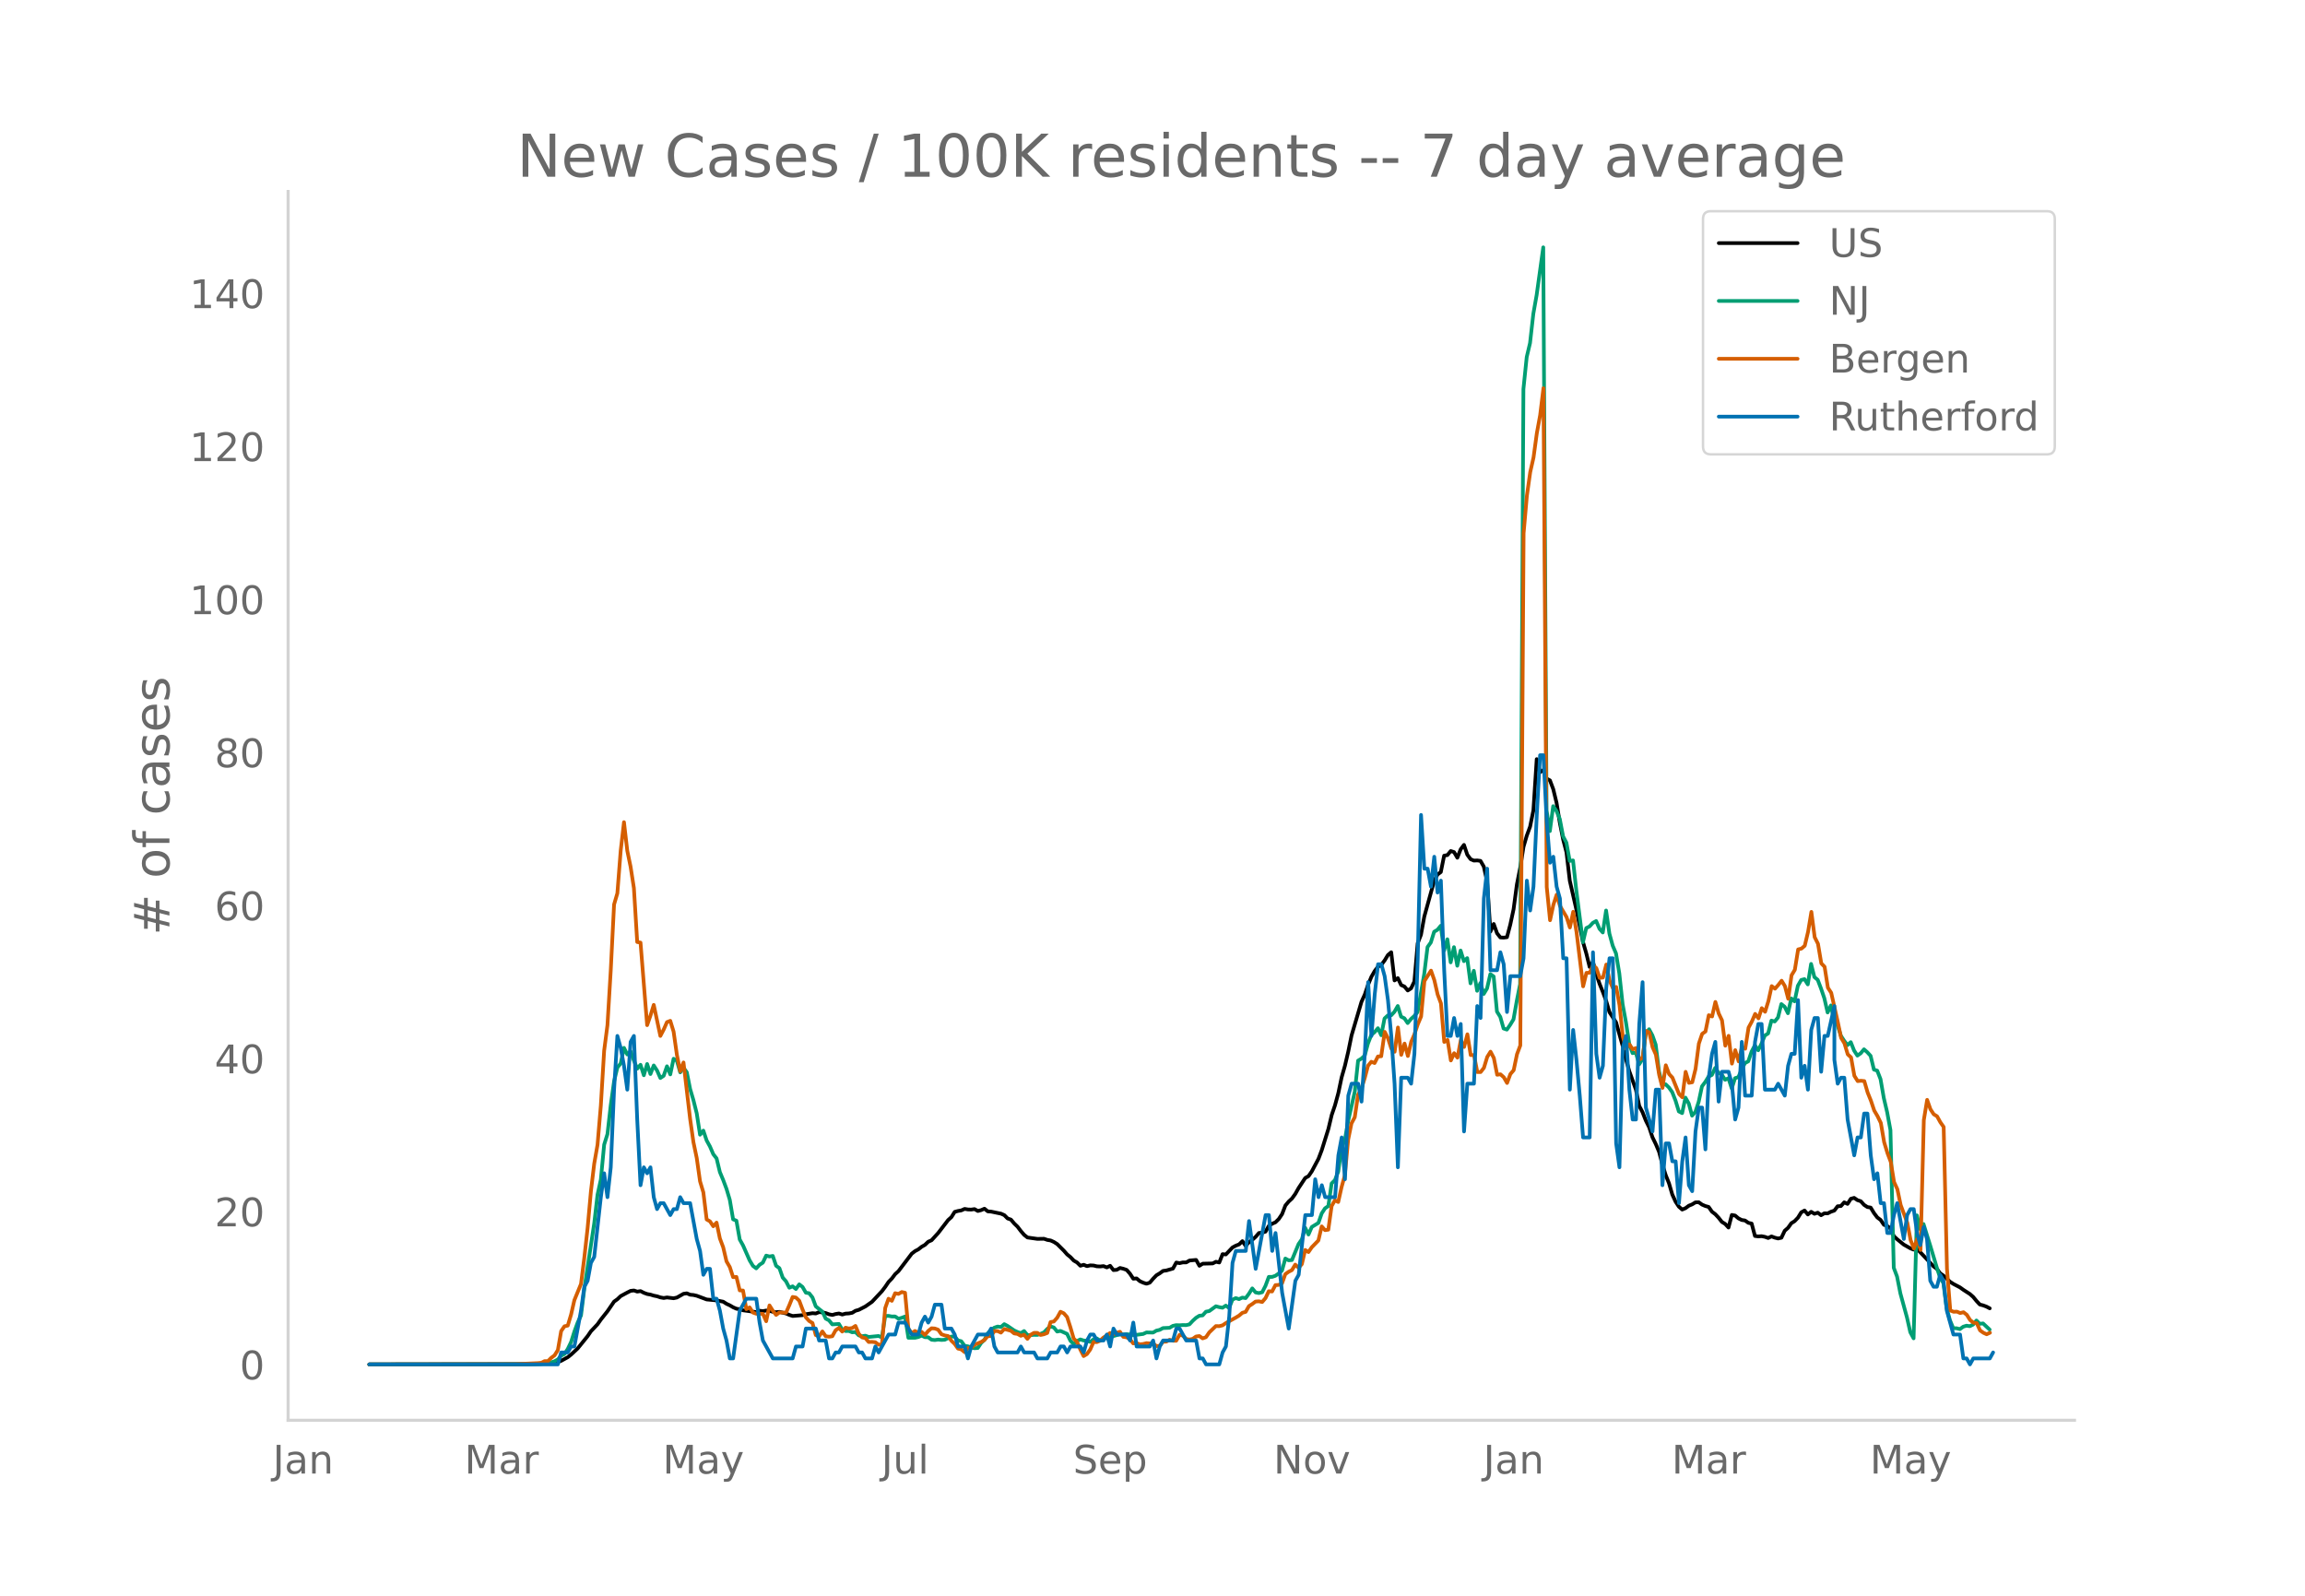 <svg height="864" viewBox="0 0 936 648" width="1248" xmlns="http://www.w3.org/2000/svg" xmlns:xlink="http://www.w3.org/1999/xlink"><defs><style>*{stroke-linecap:butt;stroke-linejoin:round}</style></defs><g id="figure_1"><path d="M0 648h936V0H0z" style="fill:#fff" id="patch_1"/><g id="axes_1"><path d="M117 576.72h725.4V77.76H117z" style="fill:none" id="patch_2"/><path clip-path="url(#p44ea9ed9ee)" d="m149.973 554.04 64.468-.087 6.715-.247 4.03-.327 1.343-.297 1.343-.493 2.686-1.474 1.343-1.061 2.686-2.51 4.03-4.985 1.342-1.968 2.687-2.841 1.343-1.904 2.686-3.383 2.686-3.925 1.343-.96 1.343-1.277 2.686-1.45 1.343-.674 1.343-.156 1.344.457 1.343-.207 1.343.696 1.343.493 1.343.242 1.343.417 1.343.266 1.343.45 1.343.244 1.343-.22 2.687.322 1.343-.293 2.686-1.52 1.343-.19 1.343.568 1.343.117 1.343.308 4.03 1.504 2.686.248 1.343.127 2.686.531 1.343.855 1.343.623 1.343.788 1.343.587 1.343.19 1.343.455 5.373.736 1.343-.57 1.343.18 1.343-.26 1.343.166 1.343.33 1.343.187 1.343-.137 2.686.65 1.343.585 1.344.436 4.029-.336 1.343-.378 2.686-.424 1.343.12 1.343-.562 1.343.12 1.343.272 1.343.5 1.344.268 1.343-.388 1.343-.214 1.343.435 1.343-.381 1.343-.07 1.343-.258 1.343-.822 1.343-.38 2.686-1.38 2.687-1.884 4.029-4.31 1.343-1.773 1.343-1.987 1.343-1.39 1.343-1.775 1.343-1.221 5.373-7.077 1.343-1.043 1.343-.71 1.343-1.059 1.343-.77 1.343-1.282 1.343-.586 2.686-2.946 4.03-5.249 1.343-1.202 1.343-2.136 1.343-.365 1.343-.234 1.343-.605 1.343.228 1.343.043 1.343-.188 1.343.768 1.343-.352 1.343-.585 1.344 1.09 1.343.095 4.029.836 1.343.6 1.343 1.345 1.343.463 1.343 1.582 1.343 1.294 1.343 1.766 1.343 1.547 1.344 1.072 4.029.57 2.686-.049 1.343.467 1.343.227 1.343.608 1.343.858 2.686 2.675 1.344 1.523 1.343 1.087 1.343 1.413 1.343.773 1.343 1.326 1.343-.39 1.343.548 1.343-.312 1.343.057 1.343.333 1.343.056 1.344-.148 1.343.53 1.343-.658 1.343 1.741 1.343-.106 1.343-.75 1.343.32 1.343.464 1.343 1.53 1.343 2.044 1.343-.12 1.343 1.127 1.344.613 1.343.426 1.343-.452 1.343-1.585 1.343-1.39 1.343-.803 1.343-.98 1.343-.179 2.686-.773 1.343-2.443 1.343.247 1.344-.31 1.343.015 1.343-.77 2.686-.247 1.343 2.38 1.343-.854 4.03-.097 1.342-.688 1.343.303 1.344-3.389 1.343.113 2.686-2.83 1.343-.727 1.343-.524 1.343-1.314 1.343 1.947 1.343-1.56 1.343-.925 1.343-1.213 1.343-1.555 1.344-.15 1.343-.42 1.343-2.356 1.343-.839 1.343-.593 1.343-1.322 1.343-2.006 1.343-3.492 1.343-1.6 1.343-1.244 1.343-1.865 1.344-2.387 2.686-4.07 1.343-.762 1.343-1.959 2.686-5.06 1.343-3.542 2.686-8.606 1.343-5.643 1.343-3.952 1.344-4.926 1.343-6.402 1.343-4.708 1.343-5.721 1.343-6.583 4.03-13.66 1.342-2.96 1.343-3.976 1.343-3.229 1.343-2.35 1.344-1.747 1.343-.764 1.343-1.782 1.343-2.2 1.343-1.134 1.343 11.445 1.343-.948 1.343 2.813 1.343.604 1.343 1.609 1.343-.86 1.343-2.778 1.344-15.535 1.343-3.45 1.343-7.374 4.029-14.58 1.343-2.506 1.343-1.009 1.343-6.651 1.343-.238 1.343-1.639 1.343.429 1.344 2.287 1.343-3.423 1.343-1.786 1.343 3.969 1.343 1.827 1.343.579 1.343-.066 1.343.177 1.343 2.333 1.343 6.07 1.343 20.321 1.343-3.102 1.344 3.767 1.343 1.699 1.343.076 1.343-.168 1.343-5.069 1.343-6.262 1.343-10.079 1.343-6.745 1.343-8.507 1.343-4.59 1.343-3.646 1.344-6.665 1.343-20.747 1.343 5.313 1.343-.858 1.343 3.46 1.343.703 1.343 3.578 1.343 5.514 1.343 8.22 1.343 6.75 1.343 5.166 1.343 11.52 2.687 11.754 2.686 13.157 1.343 4.65 1.343 5.454 1.343-2.086 1.343 4.91 1.343 4.015 1.343 3.317 1.343 3.62 1.343 4.601 2.687 4.145 2.686 9.6 1.343 5.456 1.343 4.77 2.686 7.492 1.343 6.607 1.343 2.55 1.343 3.415 1.343 2.702 1.344 4.047 1.343 2.74 1.343 3.177 1.343 5.111 1.343 4.304 1.343 3.352 1.343 4.579 1.343 2.919 1.343 2.021 1.343 1.163 1.343-.571 1.343-.993 1.344-.546 1.343-.821 1.343-.039 1.343.953 1.343.578 1.343.372 1.343 1.92 1.343 1.024 1.343 1.426 1.343 1.708 1.343.827 1.344 1.46 1.343-5.114 1.343.242 1.343 1.142 1.343.667 1.343.205 1.343.947 1.343.288 1.343 5.052 1.343.18 1.343-.097 1.343.259 1.344.478 1.343-.654 1.343.512 1.343.33 1.343-.3 1.343-2.828 1.343-1.18 1.343-1.88 1.343-.848 1.343-1.394 1.343-2.178 1.343-.745 1.344 1.606 1.343-1.08 1.343.809 1.343-.458 1.343 1.04 1.343-.791 1.343.043 1.343-.688 1.343-.448 1.343-1.76 1.343-.086 1.343-1.514 1.344.638 1.343-2.08 1.343-.364 1.343.923 1.343.435 1.343 1.486 1.343.874 1.343.225 1.343 2.225 1.343 1.777 1.343 1.014 1.343 1.977 1.344.458 1.343 1.07 1.343 3.095 1.343 1.231 2.686 2.18 2.686 1.515 1.343.54 1.343-.342 2.686 2.814 4.03 4.322 1.343.985 1.343 1.83 1.343.935 2.686 2.494 1.343.875 2.686 1.406 1.344.971 2.686 1.73 1.343 1.19 1.343 1.63 1.343 1.442 1.343.35 1.343.496 1.343.707h0" style="fill:none;stroke:#000;stroke-linecap:round;stroke-width:1.5" id="line2d_1"/><path clip-path="url(#p44ea9ed9ee)" d="m149.973 554.04 67.154-.11 2.686-.12 2.686-.23 2.686-.804 1.344-.755 1.343-1.51 1.343-.699 1.343-2.074 1.343-2.773 1.343-4.258 1.343-3.694 1.343-2.838 1.343-10.825 4.03-26.642 1.343-11.594 1.343-6.142 1.343-14.153 1.343-4.303 1.343-11.774 1.343-9.645 1.343-5.592 1.343-1.674 1.343-6.327 1.343 2.688 1.343-1.274 1.343 3.718 1.344 3.329 1.343-1.59 1.343 4.253 1.343-4.567 1.343 4.072 1.343-3.483 1.343 2.054 1.343 3.049 1.343-.91 1.343-3.853 1.343 3.293 1.344-6.356 1.343.814 1.343 4.713 1.343-1.87 1.343 1.83 1.343 6.771 1.343 4.563 1.343 5.348 1.343 8.675 1.343-1.654 1.343 3.998 1.343 2.439 1.344 3.123 1.343 1.72 1.343 5.552 1.343 3.213 1.343 3.593 1.343 4.478 1.343 7.896 1.343.56 1.343 7.626 1.343 2.399 2.686 6.092 1.344 2.234 1.343 1.01 1.343-1.46 1.343-.88 1.343-2.843 1.343.355 1.343-.23 1.343 3.993 1.343.974 1.343 3.833 1.343 1.51 1.343 2.608 1.344-.57 1.343 1.09 1.343-1.894 1.343 1.065 1.343 2.323 1.343.225 1.343 1.704 1.343 3.624 2.686 2.149 1.343 2.828 1.343.7 1.344 1.64 2.686-.176 1.343 2.289 1.343.58 1.343-.025 1.343.554 1.343-.12 1.343 1.365 1.343.33 1.343-.205 1.344.515 4.029-.395 1.343.594 1.343-8.765 1.343.005 1.343.245 1.343-.005 1.343.914 1.343-.38 1.343-.514 1.344 8.635h2.686l1.343-.3 1.343-.594 1.343.64 1.343.044 1.343.995 1.343.14 1.343-.2 1.343.15 1.343-.075 2.687-1.32 1.343.04 1.343 1.54 1.343.34 1.343 1.849 1.343.22 1.343.5 1.343.274 1.343-.095 1.343-2.039 1.343-1.25 1.344-2.678 1.343-1.344 1.343-.95 1.343-.454 1.343.19 1.343-1.16 1.343.72 2.686 1.844 1.343.635 1.343.454 1.343-.85 1.344 1.65 1.343.005 1.343-.115 1.343.03 1.343-.44 1.343-.57 1.343-1.409 1.343-1.05 1.343.45 1.343 1.655 1.343-.27 2.687 1.214 1.343 2.779 1.343 1.4 1.343-1.255 1.343-.675 1.343.435 1.343.145 1.343.415 1.343-1.035 1.343-.34 1.343.9 2.687-1.335 1.343-.14 4.029-1.169 1.343.12 1.343-.1 1.343.085 1.343.265 1.343-.105 2.687-.355 1.343-.62 2.686.06 1.343-.794 1.343-.305 1.343-.725 2.686-.125 1.343-.78 1.343-.29 1.343.05 1.344-.09 1.343.026 1.343-.305 1.343-1.444 1.343-1.225 1.343-.834 1.343-.15 1.343-1.5 1.343-.25 2.686-1.943 1.343.36 1.344.24 1.343-.865 1.343.994 1.343-3.418 1.343-.625 1.343.415 1.343-.625 1.343.21 1.343-1.794 1.343-2.149 1.343 1.634 1.343.275 1.344-.35 1.343-2.618 1.343-3.613h1.343l1.343-.455 1.343-.955 1.343-1.174 1.343-4.873 1.343.73 1.343-.12 2.687-6.492 1.343-1.939 1.343-4.652 1.343 2.728 1.343-3.068 2.686-1.645 1.343-3.863 1.343-2.059 1.343-.924 1.343-9.19 1.343-1.35 1.344-3.448 1.343-9.76 1.343-3.109 1.343-7.646 2.686-11.93 1.343-12.618 1.343-.804 1.343-1.245 1.343-4.942 1.343-3.449 1.343-1.144 1.344-1.58 1.343 2.85 1.343-6.807 1.343-1.245 1.343-.025 1.343-1.454 1.343-2.344 1.343 4.333 1.343.645 1.343 1.954 1.343-1.654 1.343-1.22 1.344-1.599 2.686-15.442 1.343-10.95 1.343-1.864 1.343-4.348 1.343-.8 1.343-1.634 1.343 10.06 1.343-4.577 1.343 9.375 1.343-6.172 1.344 7.546 1.343-6.187 1.343 4.323 1.343-1.23 1.343 10.24 1.343-5.102 1.343 8.131 1.343-3.183 1.343 4.458 1.343-2.244 1.343-5.817 1.343.96 1.344 14.267 1.343 2.134 1.343 4.728 1.343.454 1.343-1.959 1.343-2.204 1.343-7.556 1.343-6.746 1.343-241.62 1.343-13.03 1.343-5.666 1.344-11.91 1.343-7.596 2.686-19.37 1.343 228.662 1.343 8.385 1.343-10.125 1.343 1.934 1.343 3.279 1.343 7.056 1.343 2.55 1.343 7.415 1.344-.204 1.343 12.188 2.686 21.035 1.343-5.742 1.343-.68 1.343-1.45 1.343-.744 1.343 3.144 1.343 1.509 1.343-8.926 1.343 9.366 1.344 4.917 1.343 3.139 1.343 8.126 1.343 12.489 1.343 7.28 1.343 8.787 1.343 3.818 1.343-.22 1.343 4.767 1.343-2.134 1.343-10.29 1.343-1.833 1.344 2.478 1.343 3.763 1.343 10.815 1.343 5.577 1.343-.28 1.343 1.305 1.343 1.899 1.343 3.428 1.343 4.393 1.343.685 1.343-6.292 1.343 2.374 1.344 4.952 1.343-1.494 1.343-4.113 1.343-6.282 1.343-1.794 1.343-2.189 1.343-.655 1.343-2.863 1.343 1.909 1.343.854 1.343 2.064 1.344-.65 1.343 4.174 1.343-4.183 1.343-.42 1.343-3.104 1.343-2.588 1.343-.725 1.343-3.948 1.343-2.574 1.343 2.044 1.343-2.683 1.343-3.289 1.344-.88 1.343-5.207 1.343.36 1.343-1.644 1.343-5.427 1.343 1.079 1.343 2.639 1.343-6.032 1.343 1.214 1.343-6.332 1.343-2.349 1.343-.35 1.344 2.14 1.343-8.316 1.343 5.347 1.343 1.104 1.343 3.519 1.343 3.948 1.343 5.802 1.343-2.864 1.343 6.377 1.343 1.68 1.343 4.227 1.343 2.07 1.344 1.773 1.343-1.21 1.343 3.39 1.343 2.068 1.343-.94 1.343-1.614 1.343 1.19 1.343 1.464 1.343 5.572 1.343.44 1.343 3.438 1.343 7.732 1.344 5.692 1.343 7.271 1.343 55.912 1.343 3.574 1.343 6.816 2.686 9.81 1.343 5.967 1.343 2.48 1.343-49.916 1.343 5.597 1.343-2.089 2.687 8.601 2.686 8.986 1.343 4.152 1.343 2.214 1.343 10.21 1.343 4.923 1.343 3.218 1.343.02 1.343.35 1.344-.98 1.343-.42 1.343.21 1.343-.664 1.343-1.644 1.343 1.34 1.343-.16 2.686 2.508h0" style="fill:none;stroke:#009e73;stroke-linecap:round;stroke-width:1.5" id="line2d_2"/><path clip-path="url(#p44ea9ed9ee)" d="m149.973 554.04 59.095-.095 9.402-.429 1.343-.143 1.343-.666h1.343l1.343-1.334 1.343-1 1.344-2.142 1.343-7.714 1.343-1.952 1.343-.286 1.343-4.476 1.343-5.857 2.686-6.57 1.343-10.62 1.343-12.094 1.343-14.904 1.343-11.237 1.344-7.666 1.343-15.952 1.343-22.237 1.343-10.38 1.343-22.284 1.343-26.713 1.343-4.571 1.343-17.237 1.343-11.619 1.343 11.619 1.343 6.476 1.343 8.666 1.344 21.903 1.343.238 2.686 33.522 1.343-3.857 1.343-4.38 2.686 12.618 1.343-2.571 1.343-3.048 1.343-.524 1.344 4.381 1.343 9.428 1.343 6.666 1.343-3.57 2.686 22.95 1.343 9.428 1.343 6.428 1.343 9.476 1.343 4.476 1.343 11 1.343.761 1.344 2 1.343-1.476 1.343 6.428 1.343 3.571 1.343 5.714 1.343 2.333 1.343 4.095 1.343-.095 1.343 5.476 1.343.048 1.343 7.57 1.343-.714 1.344 2.096 1.343.476 2.686.047 1.343 3 1.343-6.428 1.343 2.143 1.343 1.714 1.343-1 2.686.095 1.343-3.047 1.344-3.333 1.343.238 1.343 1.285 1.343 3.572 1.343 3.19 1.343 1.476 1.343.81 1.343 4.904 1.343.476 1.343-1.952 1.343 1.952 1.343.19 1.344-.19 1.343-2.428 1.343-.953 1.343 1.476 1.343-1.57 1.343.332 1.343-.19 1.343-.857 1.343 3.19 1.343 1.476 1.343.286 1.344 1.571 1.343-.047 1.343.143 1.343 1 1.343-.048 1.343-14.856 1.343-3.762 1.343.857 1.343-3.095 1.343.286 1.343-.762 1.343.285 1.344 14.571 1.343 1.857 1.343-.905 1.343.762 1.343-.428 1.343 1.285 1.343-1.619 1.343-1.095 1.343.095 1.343.477 1.343 1.857 1.343.476 1.344.238 1.343 1.905 1.343 1.285 1.343 1.905 1.343.333 1.343 1.095 1.343-1.619 1.343-.095 1.343-1.238 2.686-1.143 1.343-.81 1.344-1.57h1.343l1.343-2.048h1.343l1.343.619 1.343-1.476 2.686.714 1.343 1.095 1.343.19 1.343.763 1.343-.429 1.344 1.667 1.343-1.667 1.343-.762h1.343l1.343.857 1.343-.285 1.343-.524 1.343-4.428 1.343-.239 1.343-1.523 1.343-2.429 1.343.62 1.344 1.523 1.343 4.143 1.343 4.618 1.343 1.334 1.343 3.095 1.343 2.666 1.343-.81 1.343-1.856 1.343-3.048 1.343.048 1.343-.571 1.344-1.286 1.343-.81 1.343-1.047 1.343.619 1.343-.714 1.343-.381 1.343 2.047 1.343.19 1.343.715 1.343 1.762 1.343-.143 1.343.524 1.344-.143 1.343-.334 1.343.096 1.343-.048 1.343 1.143 1.343-.095 1.343-1.667 1.343-.048 1.343-.761 1.343.38h1.343l1.343-2.38 1.344.285 1.343 1.381 1.343.238 1.343-.285 1.343-.953 1.343-.19 1.343.952 1.343-.476 1.343-1.952 2.686-2.572 1.343.048 1.344-.333 1.343-.905 4.029-2.238 1.343-.81 1.343-1.142 1.343-.381 1.343-2.333 1.343-.857 1.343-1 1.343-.096 1.344.286 1.343-1.571 1.343-2.81 1.343.096 1.343-2.572 1.343-.095 1.343-.619 1.343-3.762 1.343-.952 1.343-.666 1.343-2.238 1.344 1.285 1.343-1.476 1.343-5.761 1.343.857 1.343-1.953 2.686-2.761 1.343-5.714 1.343 1.523 1.343-.19 1.343-9.571 1.343-2.38 1.344.713 1.343-6 1.343-4.856 1.343-14.428 1.343-6.618 1.343-2.524 1.343-9.142 1.343-2.381 1.343-4.286 1.343-5.095 1.343-1.619 1.343.524 1.344-2.666 1.343-.096L562.3 419l1.343 2.62 1.343 4.237 1.343 1.238 1.343-9.857 1.343 11.095 1.343-4.571 1.343 5.047 1.343-5.714 1.343-3.142 1.344-4 1.343-3.19 1.343-14.38 2.686-4.238 1.343 3.856 1.343 5.81 1.343 3.619 1.343 15.665 1.343-.81 1.343 8.334 1.343-2.953 1.344 1.81 1.343-7.047 1.343 2.714 1.343-5.143 1.343 8.428h1.343l1.343 6.905h1.343l1.343-1.715 1.343-4.428 1.343-2.143 1.343 2.572 1.344 6.809 1.343-.19 1.343 1.19 1.343 2.333 1.343-3.619 1.343-1.571 1.343-6.476 1.343-3.571 1.343-207.988 1.343-15.285 1.343-9.523 1.344-5.952 1.343-9.857 1.343-7.333 1.343-10.951 1.343 202.56 1.343 13.475 1.343-6.238 1.343-4.143 1.343 4.571 2.686 4.572 1.343 4.19 1.344-6.38 1.343 8.19 2.686 22.093 1.343-5.476 1.343-.047 1.343-3.095 1.343 1.238 1.343 3.952 1.343-.143 1.343-5.285 1.343 6.523 1.344 3.047 1.343-.476 1.343 7.38 1.343 12.762 1.343 4.952 1.343-1.762 1.343 2 1.343-.524 1.343 4.667 1.343-.667 1.343-10.952 1.343.62 1.344 5.999 1.343 3 1.343 8.237 1.343 5.286 1.343-9.19 1.343 3.571 1.343 1.429 2.686 6.666 1.343 1.333 1.343-10.333 1.343 4.476 1.344-.238 1.343-5.428 1.343-10.285 1.343-3.952 1.343-.953 1.343-6.618 1.343.524 1.343-5.905 1.343 4.667 1.343 2.809 1.343 10.285 1.344-4 1.343 11.285 1.343-5.476L706.01 431l1.343-5.762 1.343.619 1.343-8.57 1.343-2.477 1.343-3.095 1.343 1.81 1.343-4.143 1.343 1.476 1.344-4.333 1.343-6.095 1.343 1.047 1.343-1.523 1.343-1.714 1.343 2.19 1.343 5.142 1.343-9.523 1.343-2.238 1.343-8.285 1.343-.333 1.343-1.143 1.344-5.666 1.343-8.095 1.343 10.285 1.343 2.666 1.343 7.952 1.343 1.381 1.343 8.524 1.343 2.047 2.686 11.904 1.343 6.428 1.343 2.19 1.344 4.477 1.343 1.238 1.343 7.475L754.36 439l1.343-.143 1.343.143 1.343 4.619 1.343 3.333 1.343 4 1.343 2.285 1.343 2.762 1.343 7.81 1.344 4.427 1.343 3.572 1.343 8.19 1.343 2.904 1.343 6.428 2.686 7.19 1.343 7.048 1.343 3.428 1.343-4 1.343 4.572 1.343-52.76 1.344-8.19 1.343 3.81 1.343 2.047 1.343.81 1.343 2.428 1.343 1.905 1.343 57.568 1.343 16.952 1.343.523 1.343-.047 1.343.571 1.344-.333 1.343 1.047 1.343 2.143 1.343 1.048 1.343.19 1.343 2.952 1.343.953 1.343.619 1.343-.62h0" style="fill:none;stroke:#d55e00;stroke-linecap:round;stroke-width:1.5" id="line2d_3"/><path clip-path="url(#p44ea9ed9ee)" d="M149.973 554.04h76.556l1.343-4.85h2.686l1.343-2.426h1.343l2.686-14.55 1.343-9.701 1.343-2.425 1.343-7.276 1.343-2.425 2.687-24.252 1.343-9.7 1.343 9.7 1.343-12.126 1.343-31.527 1.343-21.827 1.343 4.85 1.343 7.276 1.343 9.7 1.343-19.4 1.343-2.426 1.344 33.953 1.343 26.677 1.343-7.276 1.343 2.425 1.343-2.425 1.343 12.126 1.343 4.85 1.343-2.425h1.343l2.686 4.85 1.344-2.425h1.343l1.343-4.85 1.343 2.425h2.686l2.686 14.551 1.343 4.85 1.343 9.701 1.343-2.425h1.343l1.344 12.126h1.343l1.343 4.85 1.343 7.276 1.343 4.85 1.343 7.276h1.343l2.686-19.402 2.686-4.85h4.03l1.343 9.7 1.343 7.276 4.029 7.276h8.059l1.343-4.85h2.686l1.343-7.276h4.03l1.342 4.85h2.686l1.343 7.276h1.344l1.343-2.425h1.343l1.343-2.426h5.372l1.343 2.426h1.343l1.343 2.425h2.687l1.343-4.85 1.343 2.425 4.029-7.276h2.686l1.343-4.85h2.686l2.687 4.85h2.686l1.343-4.85 1.343-2.425 1.343 2.425 1.343-2.425 1.343-4.85h2.686l1.343 9.7h2.687l1.343 2.425 1.343 4.85h2.686l1.343 4.85 1.343-4.85 2.686-4.85h4.03l1.343-2.425 1.343 7.275 1.343 2.426h8.058l1.343-2.426 1.343 2.426h4.03l1.343 2.425h4.03l1.342-2.425h2.686l1.343-2.426h1.343l1.344 2.426 1.343-2.426h4.029l1.343 2.426 1.343-4.85 1.343-2.426h1.343l1.343 2.425h2.687l1.343-2.425 1.343 4.85 1.343-7.275 1.343 2.425h4.03l1.342 2.425 1.343-7.275 1.343 9.7h5.373l1.343-2.425 1.343 7.276 1.343-4.85 1.343-2.426h4.03l1.342-4.85h1.343l2.687 4.85h4.029l1.343 7.276h1.343l1.343 2.425h5.372l1.344-4.85 1.343-2.426 1.343-12.125 1.343-21.827 1.343-4.85h4.03l1.342-12.126 2.686 19.401 4.03-21.826h1.343l1.343 14.55 1.343-7.275 2.686 24.252 2.686 14.55 2.686-19.4 1.344-2.426 2.686-24.251h2.686l1.343-14.551 1.343 7.275 1.343-4.85 1.343 4.85h4.03l1.343-16.976 1.343-7.276 1.343 16.977 1.343-33.953 1.343-4.85h2.686l1.343 7.275 1.343-19.401 1.343-29.102 1.343 21.826 1.343-16.976 1.344-12.126h1.343l1.343 4.85 1.343 9.701 1.343 14.551 1.343 19.402 1.343 33.952 1.343-36.377h2.686l1.343 2.425 1.343-12.126 1.344-38.803 1.343-58.204 1.343 21.826h1.343l1.343 7.276 1.343-12.126 1.343 14.551 1.343-4.85 1.343 36.377 1.343 26.677h1.343l1.343-7.275 1.344 7.275 1.343-4.85 1.343 43.653 1.343-19.401h2.686l1.343-31.528 1.343 4.85 1.343-48.503 1.343-12.126 1.343 41.228h2.687l1.343-7.275 1.343 4.85 1.343 19.402 1.343-14.551h4.03l1.342-7.276 1.343-31.527 1.343 12.126 1.344-9.701 1.343-29.102 1.343-24.252h1.343l1.343 26.677 1.343 16.976 1.343-2.425 1.343 12.126 1.343 4.85 1.343 24.252h1.343l1.343 53.354 1.344-24.252 1.343 12.126 1.343 14.551 1.343 16.976h2.686l1.343-75.18 1.343 41.228 1.343 9.7 1.343-4.85 1.343-31.527 1.343-12.126h1.344l1.343 75.18 1.343 9.701 1.343-48.503 1.343-4.85 1.343 21.826 1.343 12.126h1.343l1.343-38.803 1.343-16.976 1.343 50.928 2.687 9.701 1.343-16.976h1.343l1.343 38.803 1.343-16.976h1.343l1.343 7.275h1.343l1.343 16.976 1.343-16.976 1.343-9.7 1.343 19.4 1.344 2.426 1.343-24.252 1.343-9.7h1.343l1.343 16.976 1.343-29.102 1.343-9.701 1.343-4.85 1.343 24.251 1.343-12.126h2.687l1.343 4.85 1.343 14.552 1.343-4.85 1.343-26.677 1.343 21.826h2.686l1.343-21.826 1.343-7.276h1.343l1.343 26.677h4.03l1.343-2.425 2.686 4.85 1.343-12.126 1.343-4.85h1.343l1.343-21.827 1.343 31.528 1.343-4.85 1.344 9.7 1.343-24.252 1.343-4.85h1.343l1.343 21.826 1.343-14.55h1.343l2.686-12.127v21.827l1.343 9.7 1.343-2.424h1.343l1.344 16.976 2.686 14.55 1.343-7.275h1.343l1.343-9.7h1.343l1.343 16.976 1.343 9.7 1.343-2.425 1.343 12.126h1.343l1.344 12.126h1.343l1.343-7.275 1.343-4.85 2.686 14.55 1.343-9.7 1.343-2.426h1.343l1.343 9.701 1.343 4.85 1.343-7.275 1.344 4.85 1.343 16.977 1.343 2.425h1.343l1.343-4.85 1.343 2.425 1.343 12.125 2.686 9.701h2.686l1.344 9.7h1.343l1.343 2.426 1.343-2.425h6.715l1.343-2.425h0" style="fill:none;stroke:#0072b2;stroke-linecap:round;stroke-width:1.5" id="line2d_4"/><path d="M117 576.72V77.76" style="fill:none;stroke:#d3d3d3;stroke-linecap:square;stroke-linejoin:miter;stroke-width:1.25" id="patch_3"/><path d="M117 576.72h725.4" style="fill:none;stroke:#d3d3d3;stroke-linecap:square;stroke-linejoin:miter;stroke-width:1.25" id="patch_4"/><g id="matplotlib.axis_1"><g id="xtick_1"><g style="fill:#696969" transform="matrix(.16 0 0 -.16 110.779 598.378)" id="text_1"><defs><path d="M9.813 72.906h9.859V5.078q0-13.187-5-19.14-5-5.954-16.094-5.954h-3.75v8.297h3.078q6.531 0 9.219 3.672Q9.813-4.39 9.813 5.078z" id="DejaVuSans-74"/><path d="M34.281 27.484q-10.89 0-15.093-2.484-4.204-2.484-4.204-8.5 0-4.781 3.157-7.594 3.156-2.797 8.562-2.797 7.485 0 12 5.297 4.516 5.297 4.516 14.078v2zm17.922 3.72V0H43.22v8.297Q40.14 3.328 35.547.953q-4.594-2.375-11.234-2.375-8.391 0-13.36 4.719Q6 8.016 6 15.922q0 9.219 6.172 13.906 6.187 4.688 18.437 4.688h12.61v.89q0 6.203-4.078 9.594-4.078 3.39-11.453 3.39-4.688 0-9.141-1.124-4.438-1.125-8.531-3.375v8.312q4.921 1.906 9.562 2.844 4.64.953 9.031.953 11.875 0 17.735-6.156 5.86-6.14 5.86-18.64z" id="DejaVuSans-97"/><path d="M54.89 33.016V0h-8.984v32.719q0 7.765-3.031 11.61-3.031 3.858-9.078 3.858-7.281 0-11.484-4.64-4.204-4.625-4.204-12.64V0H9.08v54.688h9.03v-8.5q3.235 4.937 7.594 7.374Q30.078 56 35.797 56q9.422 0 14.25-5.828 4.844-5.828 4.844-17.156z" id="DejaVuSans-110"/></defs><use xlink:href="#DejaVuSans-74"/><use x="29.492" xlink:href="#DejaVuSans-97"/><use x="90.771" xlink:href="#DejaVuSans-110"/></g></g><g id="xtick_2"><g style="fill:#696969" transform="matrix(.16 0 0 -.16 188.602 598.378)" id="text_2"><defs><path d="M9.813 72.906h14.703l18.593-49.61 18.703 49.61h14.704V0H66.89v64.016l-18.797-50h-9.907l-18.796 50V0H9.813z" id="DejaVuSans-77"/><path d="M41.11 46.297q-1.516.875-3.297 1.281Q36.03 48 33.89 48q-7.625 0-11.703-4.953-4.079-4.953-4.079-14.234V0H9.08v54.688h9.03v-8.5q2.844 4.984 7.375 7.39Q30.031 56 36.531 56q.922 0 2.047-.125 1.125-.11 2.484-.36z" id="DejaVuSans-114"/></defs><use xlink:href="#DejaVuSans-77"/><use x="86.279" xlink:href="#DejaVuSans-97"/><use x="147.559" xlink:href="#DejaVuSans-114"/></g></g><g id="xtick_3"><g style="fill:#696969" transform="matrix(.16 0 0 -.16 269.084 598.378)" id="text_3"><defs><path d="M32.172-5.078q-3.797-9.766-7.422-12.735-3.61-2.984-9.656-2.984H7.906v7.516h5.282q3.703 0 5.75 1.765Q21-9.766 23.483-3.219l1.61 4.094-22.11 53.813H12.5l17.094-42.766 17.093 42.766h9.516z" id="DejaVuSans-121"/></defs><use xlink:href="#DejaVuSans-77"/><use x="86.279" xlink:href="#DejaVuSans-97"/><use x="147.559" xlink:href="#DejaVuSans-121"/></g></g><g id="xtick_4"><g style="fill:#696969" transform="matrix(.16 0 0 -.16 357.9 598.378)" id="text_4"><defs><path d="M8.5 21.578v33.11h8.984V21.922q0-7.766 3.016-11.656 3.031-3.875 9.094-3.875 7.265 0 11.484 4.64 4.234 4.64 4.234 12.656v31h8.985V0h-8.984v8.406Q42.047 3.422 37.718 1q-4.313-2.422-10.032-2.422-9.421 0-14.312 5.86Q8.5 10.296 8.5 21.578zM31.11 56z" id="DejaVuSans-117"/><path d="M9.422 75.984h8.984V0H9.422z" id="DejaVuSans-108"/></defs><use xlink:href="#DejaVuSans-74"/><use x="29.492" xlink:href="#DejaVuSans-117"/><use x="92.871" xlink:href="#DejaVuSans-108"/></g></g><g id="xtick_5"><g style="fill:#696969" transform="matrix(.16 0 0 -.16 435.744 598.378)" id="text_5"><defs><path d="M53.516 70.516V60.89q-5.61 2.687-10.594 4-4.984 1.328-9.625 1.328-8.047 0-12.422-3.125t-4.375-8.89q0-4.845 2.906-7.313 2.907-2.453 11.016-3.97l5.953-1.218q11.031-2.11 16.281-7.406 5.25-5.297 5.25-14.172 0-10.61-7.11-16.078-7.093-5.469-20.812-5.469-5.172 0-11.015 1.172Q13.14.922 6.89 3.219v10.156q6-3.36 11.765-5.078 5.766-1.703 11.328-1.703 8.438 0 13.032 3.312 4.593 3.328 4.593 9.485 0 5.359-3.297 8.39-3.296 3.032-10.812 4.547L27.484 33.5q-11.03 2.188-15.968 6.875-4.922 4.688-4.922 13.047 0 9.672 6.812 15.234 6.813 5.563 18.766 5.563 5.14 0 10.453-.938 5.328-.922 10.89-2.765z" id="DejaVuSans-83"/><path d="M56.203 29.594v-4.39H14.891q.593-9.282 5.593-14.142 5-4.859 13.938-4.859 5.172 0 10.031 1.266 4.86 1.265 9.656 3.812v-8.5Q49.266.734 44.187-.344 39.11-1.422 33.892-1.422q-13.094 0-20.735 7.61-7.64 7.625-7.64 20.625 0 13.421 7.25 21.296Q20.016 56 32.328 56q11.031 0 17.453-7.11 6.422-7.093 6.422-19.296zm-8.984 2.64q-.094 7.36-4.125 11.75-4.032 4.407-10.672 4.407-7.516 0-12.031-4.25-4.516-4.25-5.203-11.97z" id="DejaVuSans-101"/><path d="M18.11 8.203v-29H9.077v75.484h9.031v-8.296q2.844 4.875 7.157 7.234Q29.594 56 35.594 56q9.968 0 16.187-7.906 6.235-7.907 6.235-20.797T51.78 6.484q-6.218-7.906-16.187-7.906-6 0-10.328 2.375-4.313 2.375-7.157 7.25zm30.578 19.094q0 9.906-4.079 15.547-4.078 5.64-11.203 5.64-7.14 0-11.218-5.64-4.079-5.64-4.079-15.547 0-9.906 4.078-15.547 4.079-5.64 11.22-5.64 7.124 0 11.202 5.64t4.078 15.547z" id="DejaVuSans-112"/></defs><use xlink:href="#DejaVuSans-83"/><use x="63.477" xlink:href="#DejaVuSans-101"/><use x="125" xlink:href="#DejaVuSans-112"/></g></g><g id="xtick_6"><g style="fill:#696969" transform="matrix(.16 0 0 -.16 517.137 598.378)" id="text_6"><defs><path d="M9.813 72.906h13.28l32.329-60.984v60.984h9.562V0h-13.28L19.39 60.984V0H9.813z" id="DejaVuSans-78"/><path d="M30.61 48.39q-7.22 0-11.422-5.64-4.204-5.64-4.204-15.453 0-9.813 4.172-15.453 4.188-5.64 11.453-5.64 7.188 0 11.375 5.655 4.203 5.672 4.203 15.438 0 9.719-4.203 15.406-4.187 5.688-11.375 5.688zm0 7.61q11.718 0 18.406-7.625 6.703-7.61 6.703-21.078 0-13.422-6.703-21.078-6.688-7.64-18.407-7.64-11.765 0-18.437 7.64-6.656 7.656-6.656 21.078 0 13.469 6.656 21.078Q18.844 56 30.609 56z" id="DejaVuSans-111"/><path d="M2.984 54.688H12.5L29.594 8.797l17.093 45.89h9.516L35.687 0H23.485z" id="DejaVuSans-118"/></defs><use xlink:href="#DejaVuSans-78"/><use x="74.805" xlink:href="#DejaVuSans-111"/><use x="135.986" xlink:href="#DejaVuSans-118"/></g></g><g id="xtick_7"><g style="fill:#696969" transform="matrix(.16 0 0 -.16 602.348 598.378)" id="text_7"><use xlink:href="#DejaVuSans-74"/><use x="29.492" xlink:href="#DejaVuSans-97"/><use x="90.771" xlink:href="#DejaVuSans-110"/></g></g><g id="xtick_8"><g style="fill:#696969" transform="matrix(.16 0 0 -.16 678.828 598.378)" id="text_8"><use xlink:href="#DejaVuSans-77"/><use x="86.279" xlink:href="#DejaVuSans-97"/><use x="147.559" xlink:href="#DejaVuSans-114"/></g></g><g id="xtick_9"><g style="fill:#696969" transform="matrix(.16 0 0 -.16 759.31 598.378)" id="text_9"><use xlink:href="#DejaVuSans-77"/><use x="86.279" xlink:href="#DejaVuSans-97"/><use x="147.559" xlink:href="#DejaVuSans-121"/></g></g></g><g id="matplotlib.axis_2"><g id="ytick_1"><g style="fill:#696969" transform="matrix(.16 0 0 -.16 97.32 560.119)" id="text_10"><defs><path d="M31.781 66.406q-7.61 0-11.453-7.5Q16.5 51.422 16.5 36.375q0-14.984 3.828-22.484 3.844-7.5 11.453-7.5 7.672 0 11.5 7.5 3.844 7.5 3.844 22.484 0 15.047-3.844 22.531-3.828 7.5-11.5 7.5zm0 7.813q12.266 0 18.735-9.703 6.468-9.688 6.468-28.141 0-18.406-6.468-28.11-6.47-9.687-18.735-9.687-12.25 0-18.718 9.688-6.47 9.703-6.47 28.109 0 18.453 6.47 28.14Q19.53 74.22 31.78 74.22z" id="DejaVuSans-48"/></defs><use xlink:href="#DejaVuSans-48"/></g></g><g id="ytick_2"><g style="fill:#696969" transform="matrix(.16 0 0 -.16 87.14 497.976)" id="text_11"><defs><path d="M19.188 8.297h34.421V0H7.33v8.297q5.609 5.812 15.296 15.594 9.703 9.797 12.188 12.64 4.734 5.313 6.609 9 1.89 3.688 1.89 7.25 0 5.813-4.078 9.469-4.078 3.672-10.625 3.672-4.64 0-9.797-1.61-5.14-1.609-11-4.89v9.969Q13.767 71.78 18.938 73q5.188 1.219 9.485 1.219 11.328 0 18.062-5.672 6.735-5.656 6.735-15.125 0-4.5-1.688-8.531-1.672-4.016-6.125-9.485-1.218-1.422-7.765-8.187-6.532-6.766-18.453-18.922z" id="DejaVuSans-50"/></defs><use xlink:href="#DejaVuSans-50"/><use x="63.623" xlink:href="#DejaVuSans-48"/></g></g><g id="ytick_3"><g style="fill:#696969" transform="matrix(.16 0 0 -.16 87.14 435.832)" id="text_12"><defs><path d="M37.797 64.313 12.89 25.39h24.906zm-2.594 8.593H47.61V25.391h10.407v-8.203H47.609V0h-9.812v17.188H4.89v9.515z" id="DejaVuSans-52"/></defs><use xlink:href="#DejaVuSans-52"/><use x="63.623" xlink:href="#DejaVuSans-48"/></g></g><g id="ytick_4"><g style="fill:#696969" transform="matrix(.16 0 0 -.16 87.14 373.69)" id="text_13"><defs><path d="M33.016 40.375q-6.641 0-10.532-4.547-3.875-4.531-3.875-12.437 0-7.86 3.875-12.438 3.891-4.562 10.532-4.562 6.64 0 10.515 4.562 3.875 4.578 3.875 12.438 0 7.906-3.875 12.437-3.875 4.547-10.515 4.547zm19.578 30.922v-8.984q-3.719 1.75-7.5 2.671-3.782.938-7.5.938-9.766 0-14.922-6.594-5.14-6.594-5.875-19.922 2.875 4.25 7.219 6.516 4.359 2.266 9.578 2.266 10.984 0 17.36-6.672 6.374-6.657 6.374-18.125 0-11.235-6.64-18.032-6.641-6.78-17.672-6.78-12.657 0-19.344 9.687-6.688 9.703-6.688 28.109 0 17.281 8.204 27.563 8.203 10.28 22.015 10.28 3.719 0 7.5-.734t7.89-2.187z" id="DejaVuSans-54"/></defs><use xlink:href="#DejaVuSans-54"/><use x="63.623" xlink:href="#DejaVuSans-48"/></g></g><g id="ytick_5"><g style="fill:#696969" transform="matrix(.16 0 0 -.16 87.14 311.546)" id="text_14"><defs><path d="M31.781 34.625q-7.031 0-11.062-3.766-4.016-3.765-4.016-10.343 0-6.594 4.016-10.36Q24.75 6.391 31.78 6.391q7.032 0 11.078 3.78 4.063 3.798 4.063 10.345 0 6.578-4.031 10.343-4.016 3.766-11.11 3.766zm-9.86 4.188q-6.343 1.562-9.89 5.906Q8.5 49.079 8.5 55.329q0 8.733 6.219 13.812 6.234 5.078 17.062 5.078 10.89 0 17.094-5.078 6.203-5.079 6.203-13.813 0-6.25-3.547-10.61-3.531-4.343-9.828-5.906 7.125-1.656 11.094-6.5 3.984-4.828 3.984-11.796 0-10.61-6.468-16.282-6.47-5.656-18.532-5.656-12.047 0-18.531 5.656-6.469 5.672-6.469 16.282 0 6.968 4 11.797 4.016 4.843 11.14 6.5zM18.314 54.39q0-5.657 3.53-8.828 3.548-3.172 9.938-3.172 6.36 0 9.938 3.172 3.593 3.171 3.593 8.828 0 5.672-3.593 8.843-3.578 3.172-9.938 3.172-6.39 0-9.937-3.172-3.532-3.172-3.532-8.843z" id="DejaVuSans-56"/></defs><use xlink:href="#DejaVuSans-56"/><use x="63.623" xlink:href="#DejaVuSans-48"/></g></g><g id="ytick_6"><g style="fill:#696969" transform="matrix(.16 0 0 -.16 76.96 249.403)" id="text_15"><defs><path d="M12.406 8.297h16.11v55.625l-17.532-3.516v8.985l17.438 3.515h9.86V8.296H54.39V0H12.406z" id="DejaVuSans-49"/></defs><use xlink:href="#DejaVuSans-49"/><use x="63.623" xlink:href="#DejaVuSans-48"/><use x="127.246" xlink:href="#DejaVuSans-48"/></g></g><g id="ytick_7"><g style="fill:#696969" transform="matrix(.16 0 0 -.16 76.96 187.26)" id="text_16"><use xlink:href="#DejaVuSans-49"/><use x="63.623" xlink:href="#DejaVuSans-50"/><use x="127.246" xlink:href="#DejaVuSans-48"/></g></g><g id="ytick_8"><g style="fill:#696969" transform="matrix(.16 0 0 -.16 76.96 125.117)" id="text_17"><use xlink:href="#DejaVuSans-49"/><use x="63.623" xlink:href="#DejaVuSans-52"/><use x="127.246" xlink:href="#DejaVuSans-48"/></g></g><g style="fill:#696969" transform="matrix(0 -.2 -.2 0 68.8 379.813)" id="text_18"><defs><path d="M51.125 44H36.922l-4.11-16.313h14.313zm-7.328 27.781-5.078-20.265h14.265L58.11 71.78h7.813L60.89 51.516h15.234V44h-17.14l-4-16.313h15.53V20.22H53.079L48 0h-7.813l5.032 20.219H30.906L25.875 0h-7.86l5.079 20.219H7.719v7.468h17.187L29 44H13.281v7.516h17.625l4.985 20.265z" id="DejaVuSans-35"/><path d="M37.11 75.984V68.5h-8.594q-4.828 0-6.72-1.953-1.874-1.953-1.874-7.031v-4.828h14.797v-6.985H19.922V0H10.89v47.703H2.297v6.984h8.594V58.5q0 9.125 4.25 13.297 4.25 4.187 13.468 4.187z" id="DejaVuSans-102"/><path d="M48.781 52.594v-8.407q-3.812 2.11-7.64 3.157-3.828 1.047-7.735 1.047-8.75 0-13.593-5.547-4.829-5.532-4.829-15.547 0-10.016 4.829-15.563 4.843-5.53 13.593-5.53 3.907 0 7.735 1.046 3.828 1.047 7.64 3.156V2.094Q45.016.344 40.984-.531q-4.015-.89-8.562-.89-12.36 0-19.64 7.765-7.266 7.765-7.266 20.953 0 13.375 7.343 21.031Q20.22 56 33.016 56q4.14 0 8.093-.86 3.953-.843 7.672-2.546z" id="DejaVuSans-99"/><path d="M44.281 53.078v-8.5q-3.797 1.953-7.906 2.922-4.094.984-8.5.984-6.688 0-10.031-2.047-3.344-2.046-3.344-6.156 0-3.125 2.39-4.906 2.391-1.781 9.626-3.39l3.078-.688q9.562-2.047 13.593-5.781 4.032-3.735 4.032-10.422 0-7.625-6.032-12.078-6.03-4.438-16.578-4.438-4.39 0-9.156.86Q10.688.296 5.422 2v9.281q4.984-2.594 9.812-3.89 4.829-1.282 9.579-1.282 6.343 0 9.75 2.172 3.421 2.172 3.421 6.125 0 3.656-2.468 5.61-2.453 1.953-10.813 3.765l-3.125.735q-8.344 1.75-12.062 5.39-3.704 3.64-3.704 9.985 0 7.718 5.47 11.906Q16.75 56 26.811 56q4.97 0 9.36-.734 4.406-.72 8.11-2.188z" id="DejaVuSans-115"/></defs><use xlink:href="#DejaVuSans-35"/><use x="83.789" xlink:href="#DejaVuSans-32"/><use x="115.576" xlink:href="#DejaVuSans-111"/><use x="176.758" xlink:href="#DejaVuSans-102"/><use x="211.963" xlink:href="#DejaVuSans-32"/><use x="243.75" xlink:href="#DejaVuSans-99"/><use x="298.73" xlink:href="#DejaVuSans-97"/><use x="360.01" xlink:href="#DejaVuSans-115"/><use x="412.109" xlink:href="#DejaVuSans-101"/><use x="473.633" xlink:href="#DejaVuSans-115"/></g></g><g style="fill:#696969" transform="matrix(.24 0 0 -.24 209.887 71.76)" id="text_19"><defs><path d="M4.203 54.688h8.985l11.234-42.672 11.172 42.672h10.593l11.235-42.672 11.187 42.672h8.985L63.28 0H52.688L40.922 44.828 29.109 0H18.5z" id="DejaVuSans-119"/><path d="M64.406 67.281v-10.39q-4.984 4.64-10.625 6.922-5.64 2.296-11.984 2.296-12.5 0-19.14-7.64-6.641-7.64-6.641-22.094 0-14.406 6.64-22.047 6.64-7.64 19.14-7.64 6.345 0 11.985 2.296 5.64 2.297 10.625 6.938V5.609Q59.234 2.094 53.437.33q-5.78-1.75-12.218-1.75-16.563 0-26.094 10.124-9.516 10.14-9.516 27.672 0 17.578 9.516 27.703 9.531 10.14 26.094 10.14 6.531 0 12.312-1.734 5.797-1.734 10.875-5.203z" id="DejaVuSans-67"/><path d="M25.39 72.906h8.297L8.297-9.28H0z" id="DejaVuSans-47"/><path d="M9.813 72.906h9.859V42.094L52.39 72.906h12.703L28.906 38.922 67.672 0H54.688L19.672 35.11V0h-9.86z" id="DejaVuSans-75"/><path d="M9.422 54.688h8.984V0H9.422zm0 21.296h8.984v-11.39H9.422z" id="DejaVuSans-105"/><path d="M45.406 46.39v29.594h8.985V0h-8.985v8.203Q42.578 3.328 38.25.953q-4.313-2.375-10.375-2.375-9.906 0-16.14 7.906-6.22 7.922-6.22 20.813 0 12.89 6.22 20.797Q17.968 56 27.874 56q6.063 0 10.375-2.375 4.328-2.36 7.156-7.234zm-30.61-19.093q0-9.906 4.079-15.547 4.078-5.64 11.203-5.64 7.125 0 11.219 5.64 4.11 5.64 4.11 15.547 0 9.906-4.11 15.547-4.094 5.64-11.219 5.64-7.125 0-11.203-5.64-4.078-5.64-4.078-15.547z" id="DejaVuSans-100"/><path d="M18.313 70.219V54.688h18.5v-6.985h-18.5V18.016q0-6.688 1.828-8.594 1.828-1.906 7.453-1.906h9.218V0h-9.218q-10.407 0-14.36 3.875-3.953 3.89-3.953 14.14v29.688H2.687v6.984h6.594V70.22z" id="DejaVuSans-116"/><path d="M4.89 31.39h26.313v-8H4.891z" id="DejaVuSans-45"/><path d="M8.203 72.906h46.875v-4.203L28.61 0H18.312L43.22 64.594H8.203z" id="DejaVuSans-55"/><path d="M45.406 27.984q0 9.766-4.031 15.125-4.016 5.375-11.297 5.375-7.219 0-11.25-5.375-4.031-5.359-4.031-15.125 0-9.718 4.031-15.093t11.25-5.375q7.281 0 11.297 5.375 4.031 5.375 4.031 15.093zm8.985-21.203q0-13.953-6.203-20.765Q42-20.797 29.203-20.797q-4.734 0-8.937.703-4.203.703-8.157 2.172v8.735q3.954-2.141 7.813-3.157 3.86-1.031 7.86-1.031 8.843 0 13.234 4.61 4.39 4.609 4.39 13.937v4.453q-2.781-4.844-7.125-7.234Q33.938 0 27.875 0 17.828 0 11.672 7.656q-6.156 7.672-6.156 20.328 0 12.688 6.156 20.344Q17.828 56 27.875 56q6.063 0 10.406-2.39 4.344-2.391 7.125-7.22v8.297h8.985z" id="DejaVuSans-103"/></defs><use xlink:href="#DejaVuSans-78"/><use x="74.805" xlink:href="#DejaVuSans-101"/><use x="136.328" xlink:href="#DejaVuSans-119"/><use x="218.115" xlink:href="#DejaVuSans-32"/><use x="249.902" xlink:href="#DejaVuSans-67"/><use x="319.727" xlink:href="#DejaVuSans-97"/><use x="381.006" xlink:href="#DejaVuSans-115"/><use x="433.105" xlink:href="#DejaVuSans-101"/><use x="494.629" xlink:href="#DejaVuSans-115"/><use x="546.729" xlink:href="#DejaVuSans-32"/><use x="578.516" xlink:href="#DejaVuSans-47"/><use x="612.207" xlink:href="#DejaVuSans-32"/><use x="643.994" xlink:href="#DejaVuSans-49"/><use x="707.617" xlink:href="#DejaVuSans-48"/><use x="771.24" xlink:href="#DejaVuSans-48"/><use x="834.863" xlink:href="#DejaVuSans-75"/><use x="900.439" xlink:href="#DejaVuSans-32"/><use x="932.227" xlink:href="#DejaVuSans-114"/><use x="971.09" xlink:href="#DejaVuSans-101"/><use x="1032.613" xlink:href="#DejaVuSans-115"/><use x="1084.713" xlink:href="#DejaVuSans-105"/><use x="1112.496" xlink:href="#DejaVuSans-100"/><use x="1175.973" xlink:href="#DejaVuSans-101"/><use x="1237.496" xlink:href="#DejaVuSans-110"/><use x="1300.875" xlink:href="#DejaVuSans-116"/><use x="1340.084" xlink:href="#DejaVuSans-115"/><use x="1392.184" xlink:href="#DejaVuSans-32"/><use x="1423.971" xlink:href="#DejaVuSans-45"/><use x="1460.055" xlink:href="#DejaVuSans-45"/><use x="1496.139" xlink:href="#DejaVuSans-32"/><use x="1527.926" xlink:href="#DejaVuSans-55"/><use x="1591.549" xlink:href="#DejaVuSans-32"/><use x="1623.336" xlink:href="#DejaVuSans-100"/><use x="1686.813" xlink:href="#DejaVuSans-97"/><use x="1748.092" xlink:href="#DejaVuSans-121"/><use x="1807.271" xlink:href="#DejaVuSans-32"/><use x="1839.059" xlink:href="#DejaVuSans-97"/><use x="1900.338" xlink:href="#DejaVuSans-118"/><use x="1959.518" xlink:href="#DejaVuSans-101"/><use x="2021.041" xlink:href="#DejaVuSans-114"/><use x="2062.154" xlink:href="#DejaVuSans-97"/><use x="2123.434" xlink:href="#DejaVuSans-103"/><use x="2186.91" xlink:href="#DejaVuSans-101"/></g><g id="legend_1"><path d="M694.75 184.5H831.2q3.2 0 3.2-3.2V88.96q0-3.2-3.2-3.2H694.75q-3.2 0-3.2 3.2v92.34q0 3.2 3.2 3.2z" style="fill:none;opacity:.8;stroke:#ccc;stroke-linejoin:miter" id="patch_5"/><path d="M697.95 98.718h32" style="fill:none;stroke:#000;stroke-linecap:round;stroke-width:1.5" id="line2d_5"/><g style="fill:#696969" transform="matrix(.16 0 0 -.16 742.75 104.317)" id="text_20"><defs><path d="M8.688 72.906h9.921V28.61q0-11.718 4.235-16.875 4.25-5.14 13.781-5.14 9.469 0 13.719 5.14 4.25 5.157 4.25 16.875v44.297H64.5V27.391q0-14.25-7.063-21.532-7.046-7.28-20.812-7.28-13.828 0-20.89 7.28-7.047 7.282-7.047 21.532z" id="DejaVuSans-85"/></defs><use xlink:href="#DejaVuSans-85"/><use x="73.193" xlink:href="#DejaVuSans-83"/></g><path d="M697.95 122.203h32" style="fill:none;stroke:#009e73;stroke-linecap:round;stroke-width:1.5" id="line2d_7"/><g style="fill:#696969" transform="matrix(.16 0 0 -.16 742.75 127.802)" id="text_21"><use xlink:href="#DejaVuSans-78"/><use x="74.805" xlink:href="#DejaVuSans-74"/></g><path d="M697.95 145.688h32" style="fill:none;stroke:#d55e00;stroke-linecap:round;stroke-width:1.5" id="line2d_9"/><g style="fill:#696969" transform="matrix(.16 0 0 -.16 742.75 151.287)" id="text_22"><defs><path d="M19.672 34.813V8.108H35.5q7.953 0 11.781 3.297 3.844 3.297 3.844 10.078 0 6.844-3.844 10.078-3.828 3.25-11.781 3.25zm0 29.984V42.828h14.61q7.218 0 10.75 2.703 3.546 2.719 3.546 8.282 0 5.515-3.547 8.25-3.531 2.734-10.75 2.734zm-9.86 8.11h25.204q11.28 0 17.375-4.688Q58.5 63.53 58.5 54.89q0-6.703-3.125-10.657-3.125-3.953-9.188-4.922 7.282-1.562 11.313-6.53 4.031-4.954 4.031-12.376 0-9.765-6.64-15.093Q48.25 0 35.984 0H9.812z" id="DejaVuSans-66"/></defs><use xlink:href="#DejaVuSans-66"/><use x="68.604" xlink:href="#DejaVuSans-101"/><use x="130.127" xlink:href="#DejaVuSans-114"/><use x="169.49" xlink:href="#DejaVuSans-103"/><use x="232.967" xlink:href="#DejaVuSans-101"/><use x="294.49" xlink:href="#DejaVuSans-110"/></g><path d="M697.95 169.173h32" style="fill:none;stroke:#0072b2;stroke-linecap:round;stroke-width:1.5" id="line2d_11"/><g style="fill:#696969" transform="matrix(.16 0 0 -.16 742.75 174.773)" id="text_23"><defs><path d="M44.39 34.188q3.172-1.079 6.172-4.594 3-3.516 6.032-9.672L66.609 0H56l-9.313 18.703q-3.624 7.328-7.015 9.719-3.39 2.39-9.25 2.39h-10.75V0h-9.86v72.906h22.266q12.5 0 18.656-5.234 6.157-5.219 6.157-15.766 0-6.89-3.203-11.437-3.204-4.532-9.297-6.282zM19.673 64.797V38.922h12.406q7.125 0 10.766 3.297 3.64 3.297 3.64 9.687 0 6.39-3.64 9.64-3.64 3.25-10.766 3.25z" id="DejaVuSans-82"/><path d="M54.89 33.016V0h-8.984v32.719q0 7.765-3.031 11.61-3.031 3.858-9.078 3.858-7.281 0-11.484-4.64-4.204-4.625-4.204-12.64V0H9.08v75.984h9.03V46.188q3.235 4.937 7.594 7.374Q30.078 56 35.797 56q9.422 0 14.25-5.828 4.844-5.828 4.844-17.156z" id="DejaVuSans-104"/></defs><use xlink:href="#DejaVuSans-82"/><use x="64.982" xlink:href="#DejaVuSans-117"/><use x="128.361" xlink:href="#DejaVuSans-116"/><use x="167.57" xlink:href="#DejaVuSans-104"/><use x="230.949" xlink:href="#DejaVuSans-101"/><use x="292.473" xlink:href="#DejaVuSans-114"/><use x="333.586" xlink:href="#DejaVuSans-102"/><use x="368.791" xlink:href="#DejaVuSans-111"/><use x="429.973" xlink:href="#DejaVuSans-114"/><use x="469.336" xlink:href="#DejaVuSans-100"/></g></g></g></g><defs><clipPath id="p44ea9ed9ee"><path d="M117 77.76h725.4v498.96H117z"/></clipPath></defs></svg>